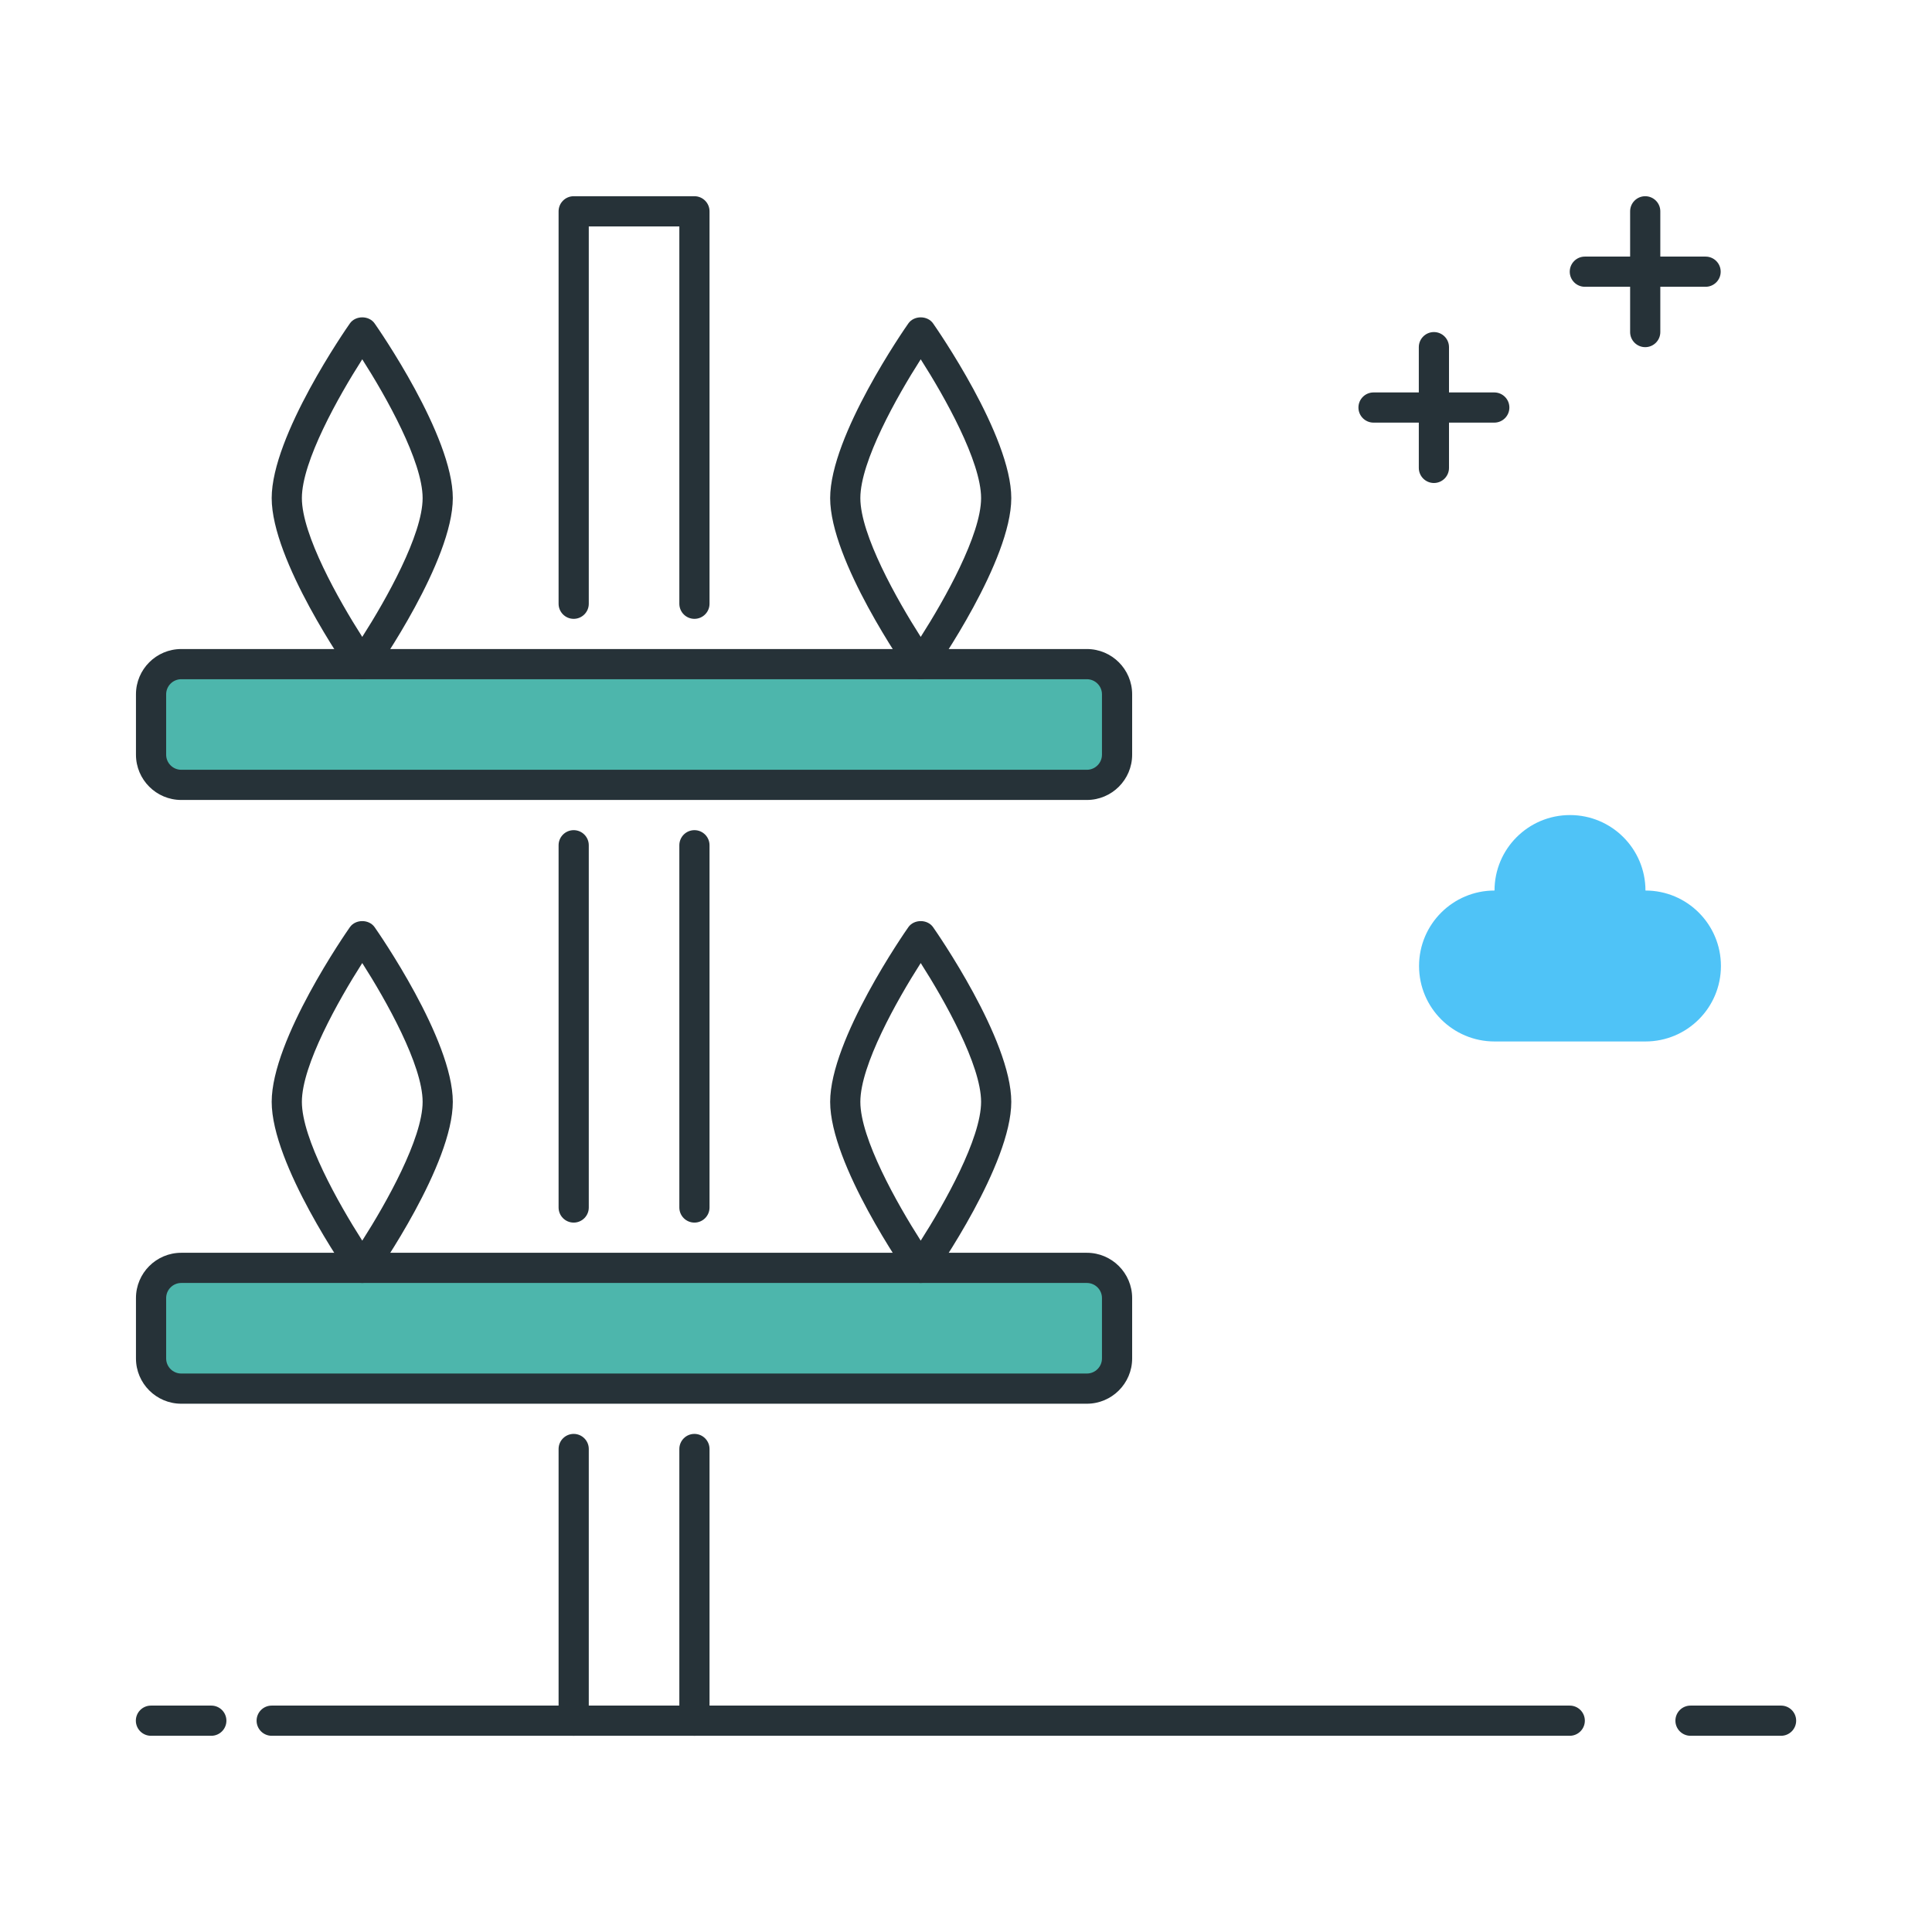 <?xml version="1.0" encoding="utf-8"?>
<!-- Generator: Adobe Illustrator 22.0.0, SVG Export Plug-In . SVG Version: 6.00 Build 0)  -->
<svg version="1.1" id="Icon_Set" xmlns="http://www.w3.org/2000/svg" xmlns:xlink="http://www.w3.org/1999/xlink" x="0px" y="0px"
	 viewBox="0 0 64 64" style="enable-background:new 0 0 64 64;" xml:space="preserve">
<style type="text/css">
	.st0{fill:#263238;}
	.st1{fill:#FFD740;}
	.st2{fill:#4FC3F7;}
	.st3{fill:#40C4FF;}
	.st4{fill:#FF5252;}
	.st5{fill:#FFFFFF;}
	.st6{fill:#212A41;}
	.st7{fill:#37474F;}
	.st8{fill:#4DB6AC;}
</style>
<g>
	<g>
		<path class="st2" d="M49.508,29.5c0-1.381,1.119-2.5,2.5-2.5c1.381,0,2.5,1.119,2.5,2.5c1.381,0,2.5,1.119,2.5,2.5
			c0,1.381-1.119,2.5-2.5,2.5h-5c-1.381,0-2.5-1.119-2.5-2.5C47.008,30.619,48.127,29.5,49.508,29.5z"/>
	</g>
	<g>
		<path class="st8" d="M6.004,46h30c0.552,0,1-0.448,1-1v-2c0-0.552-0.448-1-1-1h-30c-0.552,0-1,0.448-1,1v2
			C5.004,45.552,5.452,46,6.004,46z"/>
		<path class="st0" d="M36.004,46.5h-30c-0.827,0-1.5-0.673-1.5-1.5v-2c0-0.827,0.673-1.5,1.5-1.5h30c0.827,0,1.5,0.673,1.5,1.5v2
			C37.504,45.827,36.831,46.5,36.004,46.5z M6.004,42.5c-0.275,0-0.5,0.224-0.5,0.5v2c0,0.276,0.225,0.5,0.5,0.5h30
			c0.275,0,0.5-0.224,0.5-0.5v-2c0-0.276-0.225-0.5-0.5-0.5H6.004z"/>
	</g>
	<g>
		<path class="st0" d="M7,57.5H5c-0.276,0-0.5-0.224-0.5-0.5s0.224-0.5,0.5-0.5h2c0.276,0,0.5,0.224,0.5,0.5S7.276,57.5,7,57.5z"/>
	</g>
	<g>
		<path class="st0" d="M52,57.5H9c-0.276,0-0.5-0.224-0.5-0.5s0.224-0.5,0.5-0.5h43c0.276,0,0.5,0.224,0.5,0.5S52.276,57.5,52,57.5z
			"/>
	</g>
	<g>
		<path class="st0" d="M59,57.5h-3c-0.276,0-0.5-0.224-0.5-0.5s0.224-0.5,0.5-0.5h3c0.276,0,0.5,0.224,0.5,0.5S59.276,57.5,59,57.5z
			"/>
	</g>
	<g>
		<path class="st0" d="M56.5,9.5h-4C52.224,9.5,52,9.276,52,9s0.224-0.5,0.5-0.5h4C56.776,8.5,57,8.724,57,9S56.776,9.5,56.5,9.5z"
			/>
	</g>
	<g>
		<path class="st0" d="M54.5,11.5c-0.276,0-0.5-0.224-0.5-0.5V7c0-0.276,0.224-0.5,0.5-0.5S55,6.724,55,7v4
			C55,11.276,54.776,11.5,54.5,11.5z"/>
	</g>
	<g>
		<path class="st0" d="M49.5,14h-4c-0.276,0-0.5-0.224-0.5-0.5s0.224-0.5,0.5-0.5h4c0.276,0,0.5,0.224,0.5,0.5S49.776,14,49.5,14z"
			/>
	</g>
	<g>
		<path class="st0" d="M47.5,16c-0.276,0-0.5-0.224-0.5-0.5v-4c0-0.276,0.224-0.5,0.5-0.5s0.5,0.224,0.5,0.5v4
			C48,15.776,47.776,16,47.5,16z"/>
	</g>
	<g>
		<path class="st0" d="M12,42.5c-0.163,0-0.315-0.08-0.409-0.213C11.484,42.136,9,38.567,9,36.5s2.484-5.636,2.591-5.787
			c0.188-0.267,0.631-0.267,0.818,0C12.516,30.864,15,34.433,15,36.5s-2.484,5.636-2.591,5.787C12.315,42.42,12.163,42.5,12,42.5z
			 M12,31.902c-0.79,1.235-2,3.385-2,4.598s1.21,3.363,2,4.598c0.79-1.235,2-3.385,2-4.598S12.79,33.137,12,31.902z"/>
	</g>
	<g>
		<path class="st0" d="M30.5,42.5c-0.163,0-0.315-0.08-0.409-0.213c-0.106-0.151-2.591-3.72-2.591-5.787s2.484-5.636,2.591-5.787
			c0.188-0.267,0.631-0.267,0.818,0c0.106,0.151,2.591,3.72,2.591,5.787s-2.484,5.636-2.591,5.787
			C30.815,42.42,30.663,42.5,30.5,42.5z M30.5,31.902c-0.79,1.235-2,3.385-2,4.598s1.21,3.363,2,4.598c0.79-1.235,2-3.385,2-4.598
			S31.29,33.137,30.5,31.902z"/>
	</g>
	<g>
		<path class="st8" d="M6.004,26h30c0.552,0,1-0.448,1-1v-2c0-0.552-0.448-1-1-1h-30c-0.552,0-1,0.448-1,1v2
			C5.004,25.552,5.452,26,6.004,26z"/>
		<path class="st0" d="M36.004,26.5h-30c-0.827,0-1.5-0.673-1.5-1.5v-2c0-0.827,0.673-1.5,1.5-1.5h30c0.827,0,1.5,0.673,1.5,1.5v2
			C37.504,25.827,36.831,26.5,36.004,26.5z M6.004,22.5c-0.275,0-0.5,0.224-0.5,0.5v2c0,0.276,0.225,0.5,0.5,0.5h30
			c0.275,0,0.5-0.224,0.5-0.5v-2c0-0.276-0.225-0.5-0.5-0.5H6.004z"/>
	</g>
	<g>
		<g>
			<path class="st0" d="M23.004,57.5c-0.276,0-0.5-0.224-0.5-0.5v-9c0-0.276,0.224-0.5,0.5-0.5s0.5,0.224,0.5,0.5v9
				C23.504,57.276,23.28,57.5,23.004,57.5z"/>
		</g>
		<g>
			<path class="st0" d="M19.004,57.5c-0.276,0-0.5-0.224-0.5-0.5v-9c0-0.276,0.224-0.5,0.5-0.5s0.5,0.224,0.5,0.5v9
				C19.504,57.276,19.28,57.5,19.004,57.5z"/>
		</g>
		<g>
			<path class="st0" d="M23.004,40.5c-0.276,0-0.5-0.224-0.5-0.5V28c0-0.276,0.224-0.5,0.5-0.5s0.5,0.224,0.5,0.5v12
				C23.504,40.276,23.28,40.5,23.004,40.5z"/>
		</g>
		<g>
			<path class="st0" d="M19.004,40.5c-0.276,0-0.5-0.224-0.5-0.5V28c0-0.276,0.224-0.5,0.5-0.5s0.5,0.224,0.5,0.5v12
				C19.504,40.276,19.28,40.5,19.004,40.5z"/>
		</g>
		<g>
			<path class="st0" d="M23.004,20.5c-0.276,0-0.5-0.224-0.5-0.5V7.5h-3V20c0,0.276-0.224,0.5-0.5,0.5s-0.5-0.224-0.5-0.5V7
				c0-0.276,0.224-0.5,0.5-0.5h4c0.276,0,0.5,0.224,0.5,0.5v13C23.504,20.276,23.28,20.5,23.004,20.5z"/>
		</g>
	</g>
	<g>
		<path class="st0" d="M12,22.5c-0.163,0-0.315-0.08-0.409-0.213C11.484,22.136,9,18.567,9,16.5s2.484-5.636,2.591-5.787
			c0.188-0.267,0.631-0.267,0.818,0C12.516,10.864,15,14.433,15,16.5s-2.484,5.636-2.591,5.787C12.315,22.42,12.163,22.5,12,22.5z
			 M12,11.902c-0.79,1.235-2,3.385-2,4.598s1.21,3.363,2,4.598c0.79-1.235,2-3.385,2-4.598S12.79,13.137,12,11.902z"/>
	</g>
	<g>
		<path class="st0" d="M30.5,22.5c-0.163,0-0.315-0.08-0.409-0.213c-0.106-0.151-2.591-3.72-2.591-5.787s2.484-5.636,2.591-5.787
			c0.188-0.267,0.631-0.267,0.818,0c0.106,0.151,2.591,3.72,2.591,5.787s-2.484,5.636-2.591,5.787
			C30.815,22.42,30.663,22.5,30.5,22.5z M30.5,11.902c-0.79,1.235-2,3.385-2,4.598s1.21,3.363,2,4.598c0.79-1.235,2-3.385,2-4.598
			S31.29,13.137,30.5,11.902z"/>
	</g>
</g>
</svg>
